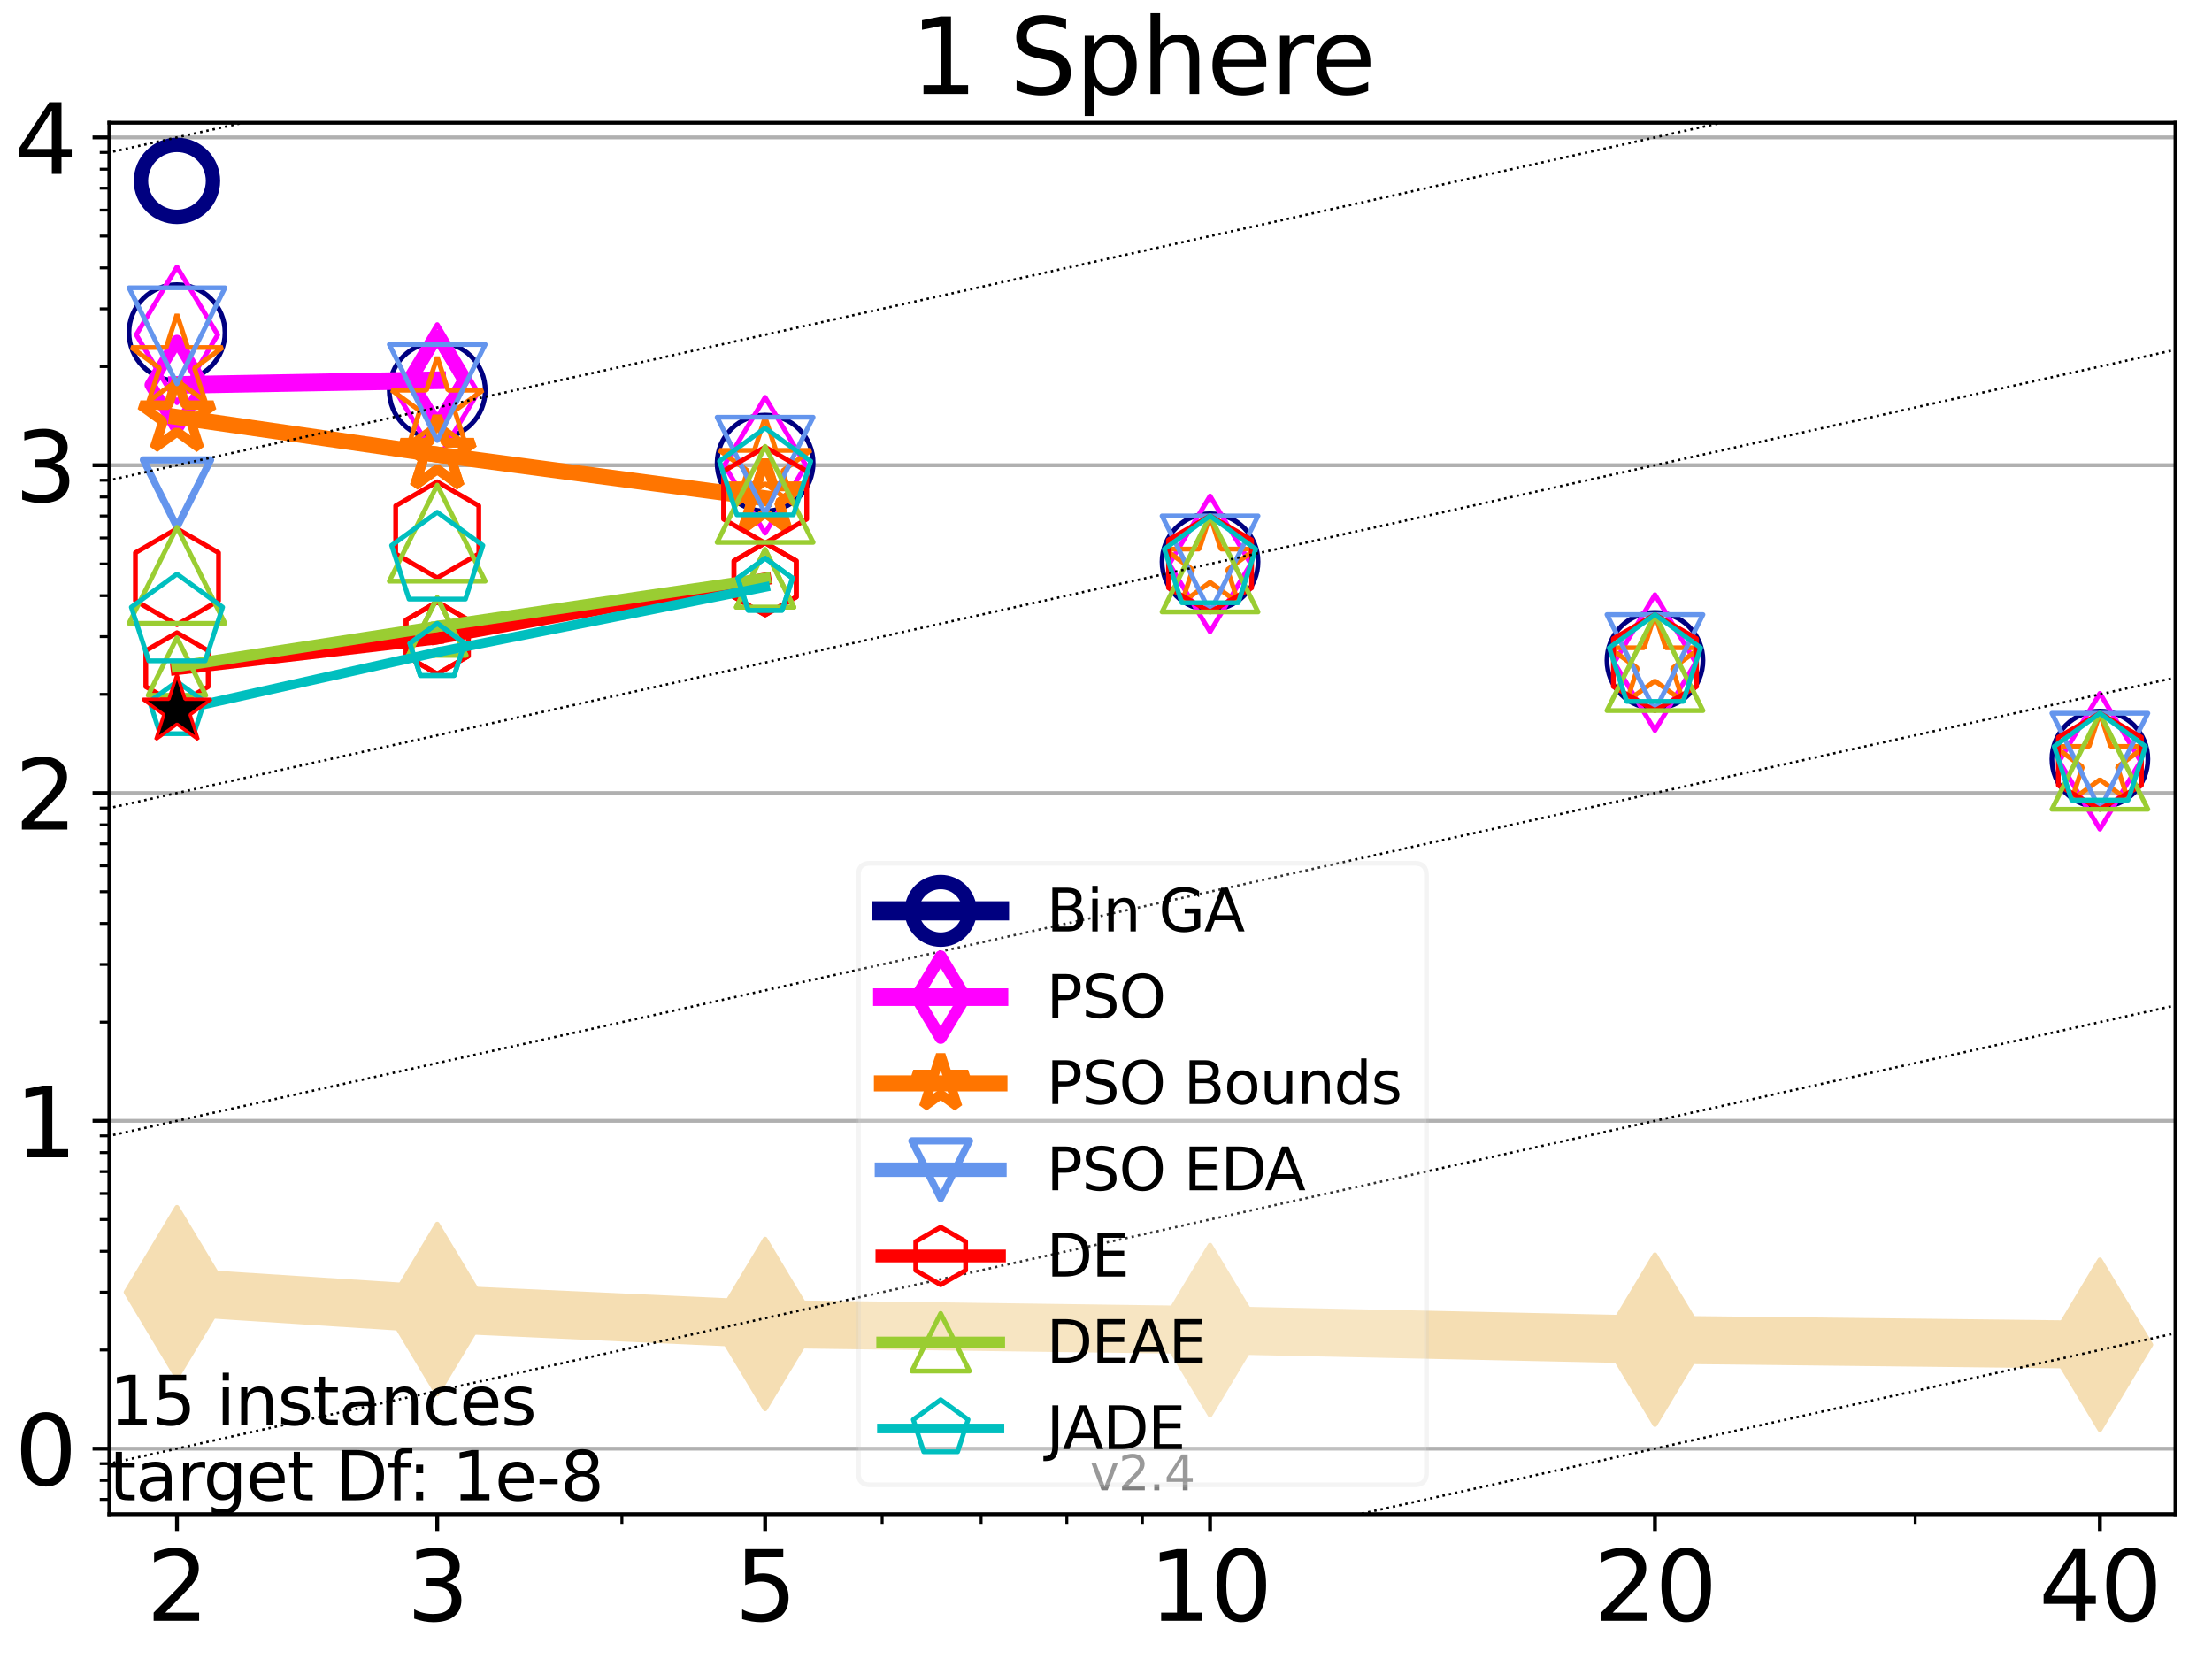 <?xml version="1.0" encoding="utf-8" standalone="no"?>
<!DOCTYPE svg PUBLIC "-//W3C//DTD SVG 1.1//EN"
  "http://www.w3.org/Graphics/SVG/1.1/DTD/svg11.dtd">
<svg height="345.6pt" version="1.1" viewBox="0 0 460.8 345.6" width="460.8pt" xmlns="http://www.w3.org/2000/svg" xmlns:xlink="http://www.w3.org/1999/xlink">
 <defs>
  <style type="text/css">*{stroke-linecap:butt;stroke-linejoin:round;}</style>
 </defs>
 <g id="figure_1">
  <g id="patch_1">
   <path d="M 0 345.6 
L 460.8 345.6 
L 460.8 0 
L 0 0 
z
" style="fill:#ffffff;"/>
  </g>
  <g id="axes_1">
   <g id="patch_2">
    <path d="M 22.78 315.44 
L 453.192 315.44 
L 453.192 25.56 
L 22.78 25.56 
z
" style="fill:#ffffff;"/>
   </g>
   <g id="line2d_1">
    <path clip-path="url(#pa5a99aeaac)" d="M 36.868 269.2 
L 91.085 272.693 
L 159.39 275.818 
L 252.074 277.08 
L 344.758 279.08 
L 437.443 280.134 
" style="fill:none;stroke:#f5deb3;stroke-linecap:square;stroke-width:10;"/>
    <defs>
     <path d="M 0 17.678 
L 10.607 0 
L 0 -17.678 
L -10.607 0 
z
" id="md7191e83f1" style="stroke:#f5deb3;stroke-linejoin:miter;"/>
    </defs>
    <g clip-path="url(#pa5a99aeaac)">
     <use style="fill:#f5deb3;stroke:#f5deb3;stroke-linejoin:miter;" x="36.868" xlink:href="#md7191e83f1" y="269.2"/>
     <use style="fill:#f5deb3;stroke:#f5deb3;stroke-linejoin:miter;" x="91.085" xlink:href="#md7191e83f1" y="272.693"/>
     <use style="fill:#f5deb3;stroke:#f5deb3;stroke-linejoin:miter;" x="159.39" xlink:href="#md7191e83f1" y="275.818"/>
     <use style="fill:#f5deb3;stroke:#f5deb3;stroke-linejoin:miter;" x="252.074" xlink:href="#md7191e83f1" y="277.08"/>
     <use style="fill:#f5deb3;stroke:#f5deb3;stroke-linejoin:miter;" x="344.758" xlink:href="#md7191e83f1" y="279.08"/>
     <use style="fill:#f5deb3;stroke:#f5deb3;stroke-linejoin:miter;" x="437.443" xlink:href="#md7191e83f1" y="280.134"/>
    </g>
   </g>
   <g id="matplotlib.axis_1">
    <g id="xtick_1">
     <g id="line2d_2">
      <defs>
       <path d="M 0 0 
L 0 3.5 
" id="me24c77b153" style="stroke:#000000;stroke-width:0.8;"/>
      </defs>
      <g>
       <use style="stroke:#000000;stroke-width:0.8;" x="36.868" xlink:href="#me24c77b153" y="315.44"/>
      </g>
     </g>
     <g id="text_1">
      <!-- 2 -->
      <g transform="translate(30.506 337.637)scale(0.2 -0.2)">
       <defs>
        <path d="M 1228 531 
L 3431 531 
L 3431 0 
L 469 0 
L 469 531 
Q 828 903 1448 1529 
Q 2069 2156 2228 2338 
Q 2531 2678 2651 2914 
Q 2772 3150 2772 3378 
Q 2772 3750 2511 3984 
Q 2250 4219 1831 4219 
Q 1534 4219 1204 4116 
Q 875 4013 500 3803 
L 500 4441 
Q 881 4594 1212 4672 
Q 1544 4750 1819 4750 
Q 2544 4750 2975 4387 
Q 3406 4025 3406 3419 
Q 3406 3131 3298 2873 
Q 3191 2616 2906 2266 
Q 2828 2175 2409 1742 
Q 1991 1309 1228 531 
z
" id="DejaVuSans-32" transform="scale(0.016)"/>
       </defs>
       <use xlink:href="#DejaVuSans-32"/>
      </g>
     </g>
    </g>
    <g id="xtick_2">
     <g id="line2d_3">
      <g>
       <use style="stroke:#000000;stroke-width:0.8;" x="91.085" xlink:href="#me24c77b153" y="315.44"/>
      </g>
     </g>
     <g id="text_2">
      <!-- 3 -->
      <g transform="translate(84.723 337.637)scale(0.2 -0.2)">
       <defs>
        <path d="M 2597 2516 
Q 3050 2419 3304 2112 
Q 3559 1806 3559 1356 
Q 3559 666 3084 287 
Q 2609 -91 1734 -91 
Q 1441 -91 1130 -33 
Q 819 25 488 141 
L 488 750 
Q 750 597 1062 519 
Q 1375 441 1716 441 
Q 2309 441 2620 675 
Q 2931 909 2931 1356 
Q 2931 1769 2642 2001 
Q 2353 2234 1838 2234 
L 1294 2234 
L 1294 2753 
L 1863 2753 
Q 2328 2753 2575 2939 
Q 2822 3125 2822 3475 
Q 2822 3834 2567 4026 
Q 2313 4219 1838 4219 
Q 1578 4219 1281 4162 
Q 984 4106 628 3988 
L 628 4550 
Q 988 4650 1302 4700 
Q 1616 4750 1894 4750 
Q 2613 4750 3031 4423 
Q 3450 4097 3450 3541 
Q 3450 3153 3228 2886 
Q 3006 2619 2597 2516 
z
" id="DejaVuSans-33" transform="scale(0.016)"/>
       </defs>
       <use xlink:href="#DejaVuSans-33"/>
      </g>
     </g>
    </g>
    <g id="xtick_3">
     <g id="line2d_4">
      <g>
       <use style="stroke:#000000;stroke-width:0.8;" x="159.39" xlink:href="#me24c77b153" y="315.44"/>
      </g>
     </g>
     <g id="text_3">
      <!-- 5 -->
      <g transform="translate(153.028 337.637)scale(0.2 -0.2)">
       <defs>
        <path d="M 691 4666 
L 3169 4666 
L 3169 4134 
L 1269 4134 
L 1269 2991 
Q 1406 3038 1543 3061 
Q 1681 3084 1819 3084 
Q 2600 3084 3056 2656 
Q 3513 2228 3513 1497 
Q 3513 744 3044 326 
Q 2575 -91 1722 -91 
Q 1428 -91 1123 -41 
Q 819 9 494 109 
L 494 744 
Q 775 591 1075 516 
Q 1375 441 1709 441 
Q 2250 441 2565 725 
Q 2881 1009 2881 1497 
Q 2881 1984 2565 2268 
Q 2250 2553 1709 2553 
Q 1456 2553 1204 2497 
Q 953 2441 691 2322 
L 691 4666 
z
" id="DejaVuSans-35" transform="scale(0.016)"/>
       </defs>
       <use xlink:href="#DejaVuSans-35"/>
      </g>
     </g>
    </g>
    <g id="xtick_4">
     <g id="line2d_5">
      <g>
       <use style="stroke:#000000;stroke-width:0.8;" x="252.074" xlink:href="#me24c77b153" y="315.44"/>
      </g>
     </g>
     <g id="text_4">
      <!-- 10 -->
      <g transform="translate(239.349 337.637)scale(0.2 -0.2)">
       <defs>
        <path d="M 794 531 
L 1825 531 
L 1825 4091 
L 703 3866 
L 703 4441 
L 1819 4666 
L 2450 4666 
L 2450 531 
L 3481 531 
L 3481 0 
L 794 0 
L 794 531 
z
" id="DejaVuSans-31" transform="scale(0.016)"/>
        <path d="M 2034 4250 
Q 1547 4250 1301 3770 
Q 1056 3291 1056 2328 
Q 1056 1369 1301 889 
Q 1547 409 2034 409 
Q 2525 409 2770 889 
Q 3016 1369 3016 2328 
Q 3016 3291 2770 3770 
Q 2525 4250 2034 4250 
z
M 2034 4750 
Q 2819 4750 3233 4129 
Q 3647 3509 3647 2328 
Q 3647 1150 3233 529 
Q 2819 -91 2034 -91 
Q 1250 -91 836 529 
Q 422 1150 422 2328 
Q 422 3509 836 4129 
Q 1250 4750 2034 4750 
z
" id="DejaVuSans-30" transform="scale(0.016)"/>
       </defs>
       <use xlink:href="#DejaVuSans-31"/>
       <use x="63.623" xlink:href="#DejaVuSans-30"/>
      </g>
     </g>
    </g>
    <g id="xtick_5">
     <g id="line2d_6">
      <g>
       <use style="stroke:#000000;stroke-width:0.8;" x="344.758" xlink:href="#me24c77b153" y="315.44"/>
      </g>
     </g>
     <g id="text_5">
      <!-- 20 -->
      <g transform="translate(332.033 337.637)scale(0.2 -0.2)">
       <use xlink:href="#DejaVuSans-32"/>
       <use x="63.623" xlink:href="#DejaVuSans-30"/>
      </g>
     </g>
    </g>
    <g id="xtick_6">
     <g id="line2d_7">
      <g>
       <use style="stroke:#000000;stroke-width:0.8;" x="437.443" xlink:href="#me24c77b153" y="315.44"/>
      </g>
     </g>
     <g id="text_6">
      <!-- 40 -->
      <g transform="translate(424.718 337.637)scale(0.2 -0.2)">
       <defs>
        <path d="M 2419 4116 
L 825 1625 
L 2419 1625 
L 2419 4116 
z
M 2253 4666 
L 3047 4666 
L 3047 1625 
L 3713 1625 
L 3713 1100 
L 3047 1100 
L 3047 0 
L 2419 0 
L 2419 1100 
L 313 1100 
L 313 1709 
L 2253 4666 
z
" id="DejaVuSans-34" transform="scale(0.016)"/>
       </defs>
       <use xlink:href="#DejaVuSans-34"/>
       <use x="63.623" xlink:href="#DejaVuSans-30"/>
      </g>
     </g>
    </g>
    <g id="xtick_7">
     <g id="line2d_8">
      <defs>
       <path d="M 0 0 
L 0 2 
" id="mead7a26687" style="stroke:#000000;stroke-width:0.6;"/>
      </defs>
      <g>
       <use style="stroke:#000000;stroke-width:0.6;" x="129.552" xlink:href="#mead7a26687" y="315.44"/>
      </g>
     </g>
    </g>
    <g id="xtick_8">
     <g id="line2d_9">
      <g>
       <use style="stroke:#000000;stroke-width:0.6;" x="183.769" xlink:href="#mead7a26687" y="315.44"/>
      </g>
     </g>
    </g>
    <g id="xtick_9">
     <g id="line2d_10">
      <g>
       <use style="stroke:#000000;stroke-width:0.6;" x="204.381" xlink:href="#mead7a26687" y="315.44"/>
      </g>
     </g>
    </g>
    <g id="xtick_10">
     <g id="line2d_11">
      <g>
       <use style="stroke:#000000;stroke-width:0.6;" x="222.237" xlink:href="#mead7a26687" y="315.44"/>
      </g>
     </g>
    </g>
    <g id="xtick_11">
     <g id="line2d_12">
      <g>
       <use style="stroke:#000000;stroke-width:0.6;" x="237.986" xlink:href="#mead7a26687" y="315.44"/>
      </g>
     </g>
    </g>
    <g id="xtick_12">
     <g id="line2d_13">
      <g>
       <use style="stroke:#000000;stroke-width:0.6;" x="398.975" xlink:href="#mead7a26687" y="315.44"/>
      </g>
     </g>
    </g>
   </g>
   <g id="matplotlib.axis_2">
    <g id="ytick_1">
     <g id="line2d_14">
      <path clip-path="url(#pa5a99aeaac)" d="M 22.78 301.782 
L 453.192 301.782 
" style="fill:none;stroke:#b0b0b0;stroke-linecap:square;stroke-width:0.8;"/>
     </g>
     <g id="line2d_15">
      <defs>
       <path d="M 0 0 
L -3.5 0 
" id="m2c1ef162b1" style="stroke:#000000;stroke-width:0.8;"/>
      </defs>
      <g>
       <use style="stroke:#000000;stroke-width:0.8;" x="22.78" xlink:href="#m2c1ef162b1" y="301.782"/>
      </g>
     </g>
     <g id="text_7">
      <!-- 0 -->
      <g transform="translate(3.055 309.381)scale(0.2 -0.2)">
       <use xlink:href="#DejaVuSans-30"/>
      </g>
     </g>
    </g>
    <g id="ytick_2">
     <g id="line2d_16">
      <path clip-path="url(#pa5a99aeaac)" d="M 22.78 233.494 
L 453.192 233.494 
" style="fill:none;stroke:#b0b0b0;stroke-linecap:square;stroke-width:0.8;"/>
     </g>
     <g id="line2d_17">
      <g>
       <use style="stroke:#000000;stroke-width:0.8;" x="22.78" xlink:href="#m2c1ef162b1" y="233.494"/>
      </g>
     </g>
     <g id="text_8">
      <!-- 1 -->
      <g transform="translate(3.055 241.092)scale(0.2 -0.2)">
       <use xlink:href="#DejaVuSans-31"/>
      </g>
     </g>
    </g>
    <g id="ytick_3">
     <g id="line2d_18">
      <path clip-path="url(#pa5a99aeaac)" d="M 22.78 165.205 
L 453.192 165.205 
" style="fill:none;stroke:#b0b0b0;stroke-linecap:square;stroke-width:0.8;"/>
     </g>
     <g id="line2d_19">
      <g>
       <use style="stroke:#000000;stroke-width:0.8;" x="22.78" xlink:href="#m2c1ef162b1" y="165.205"/>
      </g>
     </g>
     <g id="text_9">
      <!-- 2 -->
      <g transform="translate(3.055 172.803)scale(0.2 -0.2)">
       <use xlink:href="#DejaVuSans-32"/>
      </g>
     </g>
    </g>
    <g id="ytick_4">
     <g id="line2d_20">
      <path clip-path="url(#pa5a99aeaac)" d="M 22.78 96.916 
L 453.192 96.916 
" style="fill:none;stroke:#b0b0b0;stroke-linecap:square;stroke-width:0.8;"/>
     </g>
     <g id="line2d_21">
      <g>
       <use style="stroke:#000000;stroke-width:0.8;" x="22.78" xlink:href="#m2c1ef162b1" y="96.916"/>
      </g>
     </g>
     <g id="text_10">
      <!-- 3 -->
      <g transform="translate(3.055 104.515)scale(0.2 -0.2)">
       <use xlink:href="#DejaVuSans-33"/>
      </g>
     </g>
    </g>
    <g id="ytick_5">
     <g id="line2d_22">
      <path clip-path="url(#pa5a99aeaac)" d="M 22.78 28.628 
L 453.192 28.628 
" style="fill:none;stroke:#b0b0b0;stroke-linecap:square;stroke-width:0.8;"/>
     </g>
     <g id="line2d_23">
      <g>
       <use style="stroke:#000000;stroke-width:0.8;" x="22.78" xlink:href="#m2c1ef162b1" y="28.628"/>
      </g>
     </g>
     <g id="text_11">
      <!-- 4 -->
      <g transform="translate(3.055 36.226)scale(0.2 -0.2)">
       <use xlink:href="#DejaVuSans-34"/>
      </g>
     </g>
    </g>
    <g id="ytick_6">
     <g id="line2d_24">
      <defs>
       <path d="M 0 0 
L -2 0 
" id="maa51d4d864" style="stroke:#000000;stroke-width:0.6;"/>
      </defs>
      <g>
       <use style="stroke:#000000;stroke-width:0.6;" x="22.78" xlink:href="#maa51d4d864" y="312.36"/>
      </g>
     </g>
    </g>
    <g id="ytick_7">
     <g id="line2d_25">
      <g>
       <use style="stroke:#000000;stroke-width:0.6;" x="22.78" xlink:href="#maa51d4d864" y="308.4"/>
      </g>
     </g>
    </g>
    <g id="ytick_8">
     <g id="line2d_26">
      <g>
       <use style="stroke:#000000;stroke-width:0.6;" x="22.78" xlink:href="#maa51d4d864" y="304.907"/>
      </g>
     </g>
    </g>
    <g id="ytick_9">
     <g id="line2d_27">
      <g>
       <use style="stroke:#000000;stroke-width:0.6;" x="22.78" xlink:href="#maa51d4d864" y="281.225"/>
      </g>
     </g>
    </g>
    <g id="ytick_10">
     <g id="line2d_28">
      <g>
       <use style="stroke:#000000;stroke-width:0.6;" x="22.78" xlink:href="#maa51d4d864" y="269.2"/>
      </g>
     </g>
    </g>
    <g id="ytick_11">
     <g id="line2d_29">
      <g>
       <use style="stroke:#000000;stroke-width:0.6;" x="22.78" xlink:href="#maa51d4d864" y="260.668"/>
      </g>
     </g>
    </g>
    <g id="ytick_12">
     <g id="line2d_30">
      <g>
       <use style="stroke:#000000;stroke-width:0.6;" x="22.78" xlink:href="#maa51d4d864" y="254.051"/>
      </g>
     </g>
    </g>
    <g id="ytick_13">
     <g id="line2d_31">
      <g>
       <use style="stroke:#000000;stroke-width:0.6;" x="22.78" xlink:href="#maa51d4d864" y="248.643"/>
      </g>
     </g>
    </g>
    <g id="ytick_14">
     <g id="line2d_32">
      <g>
       <use style="stroke:#000000;stroke-width:0.6;" x="22.78" xlink:href="#maa51d4d864" y="244.072"/>
      </g>
     </g>
    </g>
    <g id="ytick_15">
     <g id="line2d_33">
      <g>
       <use style="stroke:#000000;stroke-width:0.6;" x="22.78" xlink:href="#maa51d4d864" y="240.111"/>
      </g>
     </g>
    </g>
    <g id="ytick_16">
     <g id="line2d_34">
      <g>
       <use style="stroke:#000000;stroke-width:0.6;" x="22.78" xlink:href="#maa51d4d864" y="236.618"/>
      </g>
     </g>
    </g>
    <g id="ytick_17">
     <g id="line2d_35">
      <g>
       <use style="stroke:#000000;stroke-width:0.6;" x="22.78" xlink:href="#maa51d4d864" y="212.937"/>
      </g>
     </g>
    </g>
    <g id="ytick_18">
     <g id="line2d_36">
      <g>
       <use style="stroke:#000000;stroke-width:0.6;" x="22.78" xlink:href="#maa51d4d864" y="200.912"/>
      </g>
     </g>
    </g>
    <g id="ytick_19">
     <g id="line2d_37">
      <g>
       <use style="stroke:#000000;stroke-width:0.6;" x="22.78" xlink:href="#maa51d4d864" y="192.38"/>
      </g>
     </g>
    </g>
    <g id="ytick_20">
     <g id="line2d_38">
      <g>
       <use style="stroke:#000000;stroke-width:0.6;" x="22.78" xlink:href="#maa51d4d864" y="185.762"/>
      </g>
     </g>
    </g>
    <g id="ytick_21">
     <g id="line2d_39">
      <g>
       <use style="stroke:#000000;stroke-width:0.6;" x="22.78" xlink:href="#maa51d4d864" y="180.355"/>
      </g>
     </g>
    </g>
    <g id="ytick_22">
     <g id="line2d_40">
      <g>
       <use style="stroke:#000000;stroke-width:0.6;" x="22.78" xlink:href="#maa51d4d864" y="175.783"/>
      </g>
     </g>
    </g>
    <g id="ytick_23">
     <g id="line2d_41">
      <g>
       <use style="stroke:#000000;stroke-width:0.6;" x="22.78" xlink:href="#maa51d4d864" y="171.823"/>
      </g>
     </g>
    </g>
    <g id="ytick_24">
     <g id="line2d_42">
      <g>
       <use style="stroke:#000000;stroke-width:0.6;" x="22.78" xlink:href="#maa51d4d864" y="168.33"/>
      </g>
     </g>
    </g>
    <g id="ytick_25">
     <g id="line2d_43">
      <g>
       <use style="stroke:#000000;stroke-width:0.6;" x="22.78" xlink:href="#maa51d4d864" y="144.648"/>
      </g>
     </g>
    </g>
    <g id="ytick_26">
     <g id="line2d_44">
      <g>
       <use style="stroke:#000000;stroke-width:0.6;" x="22.78" xlink:href="#maa51d4d864" y="132.623"/>
      </g>
     </g>
    </g>
    <g id="ytick_27">
     <g id="line2d_45">
      <g>
       <use style="stroke:#000000;stroke-width:0.6;" x="22.78" xlink:href="#maa51d4d864" y="124.091"/>
      </g>
     </g>
    </g>
    <g id="ytick_28">
     <g id="line2d_46">
      <g>
       <use style="stroke:#000000;stroke-width:0.6;" x="22.78" xlink:href="#maa51d4d864" y="117.473"/>
      </g>
     </g>
    </g>
    <g id="ytick_29">
     <g id="line2d_47">
      <g>
       <use style="stroke:#000000;stroke-width:0.6;" x="22.78" xlink:href="#maa51d4d864" y="112.066"/>
      </g>
     </g>
    </g>
    <g id="ytick_30">
     <g id="line2d_48">
      <g>
       <use style="stroke:#000000;stroke-width:0.6;" x="22.78" xlink:href="#maa51d4d864" y="107.494"/>
      </g>
     </g>
    </g>
    <g id="ytick_31">
     <g id="line2d_49">
      <g>
       <use style="stroke:#000000;stroke-width:0.6;" x="22.78" xlink:href="#maa51d4d864" y="103.534"/>
      </g>
     </g>
    </g>
    <g id="ytick_32">
     <g id="line2d_50">
      <g>
       <use style="stroke:#000000;stroke-width:0.6;" x="22.78" xlink:href="#maa51d4d864" y="100.041"/>
      </g>
     </g>
    </g>
    <g id="ytick_33">
     <g id="line2d_51">
      <g>
       <use style="stroke:#000000;stroke-width:0.6;" x="22.78" xlink:href="#maa51d4d864" y="76.359"/>
      </g>
     </g>
    </g>
    <g id="ytick_34">
     <g id="line2d_52">
      <g>
       <use style="stroke:#000000;stroke-width:0.6;" x="22.78" xlink:href="#maa51d4d864" y="64.334"/>
      </g>
     </g>
    </g>
    <g id="ytick_35">
     <g id="line2d_53">
      <g>
       <use style="stroke:#000000;stroke-width:0.6;" x="22.78" xlink:href="#maa51d4d864" y="55.802"/>
      </g>
     </g>
    </g>
    <g id="ytick_36">
     <g id="line2d_54">
      <g>
       <use style="stroke:#000000;stroke-width:0.6;" x="22.78" xlink:href="#maa51d4d864" y="49.185"/>
      </g>
     </g>
    </g>
    <g id="ytick_37">
     <g id="line2d_55">
      <g>
       <use style="stroke:#000000;stroke-width:0.6;" x="22.78" xlink:href="#maa51d4d864" y="43.777"/>
      </g>
     </g>
    </g>
    <g id="ytick_38">
     <g id="line2d_56">
      <g>
       <use style="stroke:#000000;stroke-width:0.6;" x="22.78" xlink:href="#maa51d4d864" y="39.206"/>
      </g>
     </g>
    </g>
    <g id="ytick_39">
     <g id="line2d_57">
      <g>
       <use style="stroke:#000000;stroke-width:0.6;" x="22.78" xlink:href="#maa51d4d864" y="35.246"/>
      </g>
     </g>
    </g>
    <g id="ytick_40">
     <g id="line2d_58">
      <g>
       <use style="stroke:#000000;stroke-width:0.6;" x="22.78" xlink:href="#maa51d4d864" y="31.752"/>
      </g>
     </g>
    </g>
   </g>
   <g id="line2d_59">
    <path clip-path="url(#pa5a99aeaac)" d="M 36.868 37.683 
" style="fill:none;stroke:#000080;stroke-linecap:square;stroke-width:4;"/>
    <defs>
     <path d="M 0 7.5 
C 1.989 7.5 3.897 6.71 5.303 5.303 
C 6.71 3.897 7.5 1.989 7.5 0 
C 7.5 -1.989 6.71 -3.897 5.303 -5.303 
C 3.897 -6.71 1.989 -7.5 0 -7.5 
C -1.989 -7.5 -3.897 -6.71 -5.303 -5.303 
C -6.71 -3.897 -7.5 -1.989 -7.5 0 
C -7.5 1.989 -6.71 3.897 -5.303 5.303 
C -3.897 6.71 -1.989 7.5 0 7.5 
z
" id="m5934caa68d" style="stroke:#000080;stroke-width:3;"/>
    </defs>
    <g clip-path="url(#pa5a99aeaac)">
     <use style="fill-opacity:0;stroke:#000080;stroke-width:3;" x="36.868" xlink:href="#m5934caa68d" y="37.683"/>
    </g>
   </g>
   <g id="line2d_60"/>
   <g id="line2d_61">
    <defs>
     <path d="M 0 10 
C 2.652 10 5.196 8.946 7.071 7.071 
C 8.946 5.196 10 2.652 10 0 
C 10 -2.652 8.946 -5.196 7.071 -7.071 
C 5.196 -8.946 2.652 -10 0 -10 
C -2.652 -10 -5.196 -8.946 -7.071 -7.071 
C -8.946 -5.196 -10 -2.652 -10 0 
C -10 2.652 -8.946 5.196 -7.071 7.071 
C -5.196 8.946 -2.652 10 0 10 
z
" id="m5d2aa9068e" style="stroke:#000080;"/>
    </defs>
    <g clip-path="url(#pa5a99aeaac)">
     <use style="fill-opacity:0;stroke:#000080;" x="36.868" xlink:href="#m5d2aa9068e" y="69.294"/>
     <use style="fill-opacity:0;stroke:#000080;" x="91.085" xlink:href="#m5d2aa9068e" y="81.319"/>
     <use style="fill-opacity:0;stroke:#000080;" x="159.39" xlink:href="#m5d2aa9068e" y="96.469"/>
     <use style="fill-opacity:0;stroke:#000080;" x="252.074" xlink:href="#m5d2aa9068e" y="117.026"/>
     <use style="fill-opacity:0;stroke:#000080;" x="344.758" xlink:href="#m5d2aa9068e" y="137.583"/>
     <use style="fill-opacity:0;stroke:#000080;" x="437.443" xlink:href="#m5d2aa9068e" y="158.14"/>
    </g>
   </g>
   <g id="line2d_62">
    <path clip-path="url(#pa5a99aeaac)" d="M 36.868 80.185 
L 91.085 79.213 
" style="fill:none;stroke:#ff00ff;stroke-linecap:square;stroke-width:3.667;"/>
    <defs>
     <path d="M 0 9.192 
L 5.515 0 
L 0 -9.192 
L -5.515 0 
z
" id="m8cd4cf5450" style="stroke:#ff00ff;stroke-linejoin:miter;stroke-width:2.5;"/>
    </defs>
    <g clip-path="url(#pa5a99aeaac)">
     <use style="fill-opacity:0;stroke:#ff00ff;stroke-linejoin:miter;stroke-width:2.5;" x="36.868" xlink:href="#m8cd4cf5450" y="80.185"/>
     <use style="fill-opacity:0;stroke:#ff00ff;stroke-linejoin:miter;stroke-width:2.5;" x="91.085" xlink:href="#m8cd4cf5450" y="79.213"/>
    </g>
   </g>
   <g id="line2d_63">
    <path clip-path="url(#pa5a99aeaac)" d="M 91.085 79.213 
" style="fill:none;stroke:#ff00ff;stroke-linecap:square;stroke-width:3.667;"/>
    <g clip-path="url(#pa5a99aeaac)">
     <use style="fill-opacity:0;stroke:#ff00ff;stroke-linejoin:miter;stroke-width:2.5;" x="91.085" xlink:href="#m8cd4cf5450" y="79.213"/>
    </g>
   </g>
   <g id="line2d_64"/>
   <g id="line2d_65">
    <defs>
     <path d="M 0 14.142 
L 8.485 0 
L 0 -14.142 
L -8.485 0 
z
" id="m3b90be3d98" style="stroke:#ff00ff;stroke-linejoin:miter;"/>
    </defs>
    <g clip-path="url(#pa5a99aeaac)">
     <use style="fill-opacity:0;stroke:#ff00ff;stroke-linejoin:miter;" x="36.868" xlink:href="#m3b90be3d98" y="69.742"/>
     <use style="fill-opacity:0;stroke:#ff00ff;stroke-linejoin:miter;" x="91.085" xlink:href="#m3b90be3d98" y="81.767"/>
     <use style="fill-opacity:0;stroke:#ff00ff;stroke-linejoin:miter;" x="159.39" xlink:href="#m3b90be3d98" y="96.916"/>
     <use style="fill-opacity:0;stroke:#ff00ff;stroke-linejoin:miter;" x="252.074" xlink:href="#m3b90be3d98" y="117.473"/>
     <use style="fill-opacity:0;stroke:#ff00ff;stroke-linejoin:miter;" x="344.758" xlink:href="#m3b90be3d98" y="138.03"/>
     <use style="fill-opacity:0;stroke:#ff00ff;stroke-linejoin:miter;" x="437.443" xlink:href="#m3b90be3d98" y="158.587"/>
    </g>
   </g>
   <g id="line2d_66">
    <path clip-path="url(#pa5a99aeaac)" d="M 36.868 86.879 
L 91.085 94.699 
" style="fill:none;stroke:#ff7500;stroke-linecap:square;stroke-width:3.333;"/>
    <defs>
     <path d="M 0 -8 
L -1.796 -2.472 
L -7.608 -2.472 
L -2.906 0.944 
L -4.702 6.472 
L -0 3.056 
L 4.702 6.472 
L 2.906 0.944 
L 7.608 -2.472 
L 1.796 -2.472 
z
" id="m535b27ac2c" style="stroke:#ff7500;stroke-linejoin:bevel;stroke-width:2;"/>
    </defs>
    <g clip-path="url(#pa5a99aeaac)">
     <use style="fill-opacity:0;stroke:#ff7500;stroke-linejoin:bevel;stroke-width:2;" x="36.868" xlink:href="#m535b27ac2c" y="86.879"/>
     <use style="fill-opacity:0;stroke:#ff7500;stroke-linejoin:bevel;stroke-width:2;" x="91.085" xlink:href="#m535b27ac2c" y="94.699"/>
    </g>
   </g>
   <g id="line2d_67">
    <path clip-path="url(#pa5a99aeaac)" d="M 91.085 94.699 
L 159.39 103.793 
" style="fill:none;stroke:#ff7500;stroke-linecap:square;stroke-width:3.333;"/>
    <g clip-path="url(#pa5a99aeaac)">
     <use style="fill-opacity:0;stroke:#ff7500;stroke-linejoin:bevel;stroke-width:2;" x="91.085" xlink:href="#m535b27ac2c" y="94.699"/>
     <use style="fill-opacity:0;stroke:#ff7500;stroke-linejoin:bevel;stroke-width:2;" x="159.39" xlink:href="#m535b27ac2c" y="103.793"/>
    </g>
   </g>
   <g id="line2d_68">
    <path clip-path="url(#pa5a99aeaac)" d="M 159.39 103.793 
" style="fill:none;stroke:#ff7500;stroke-linecap:square;stroke-width:3.333;"/>
    <g clip-path="url(#pa5a99aeaac)">
     <use style="fill-opacity:0;stroke:#ff7500;stroke-linejoin:bevel;stroke-width:2;" x="159.39" xlink:href="#m535b27ac2c" y="103.793"/>
    </g>
   </g>
   <g id="line2d_69"/>
   <g id="line2d_70">
    <defs>
     <path d="M 0 -10 
L -2.245 -3.09 
L -9.511 -3.09 
L -3.633 1.18 
L -5.878 8.09 
L -0 3.82 
L 5.878 8.09 
L 3.633 1.18 
L 9.511 -3.09 
L 2.245 -3.09 
z
" id="mcfe0d8cbcb" style="stroke:#ff7500;stroke-linejoin:bevel;"/>
    </defs>
    <g clip-path="url(#pa5a99aeaac)">
     <use style="fill-opacity:0;stroke:#ff7500;stroke-linejoin:bevel;" x="36.868" xlink:href="#mcfe0d8cbcb" y="75.483"/>
     <use style="fill-opacity:0;stroke:#ff7500;stroke-linejoin:bevel;" x="91.085" xlink:href="#mcfe0d8cbcb" y="84.382"/>
     <use style="fill-opacity:0;stroke:#ff7500;stroke-linejoin:bevel;" x="159.39" xlink:href="#mcfe0d8cbcb" y="96.916"/>
     <use style="fill-opacity:0;stroke:#ff7500;stroke-linejoin:bevel;" x="252.074" xlink:href="#mcfe0d8cbcb" y="117.473"/>
     <use style="fill-opacity:0;stroke:#ff7500;stroke-linejoin:bevel;" x="344.758" xlink:href="#mcfe0d8cbcb" y="138.03"/>
     <use style="fill-opacity:0;stroke:#ff7500;stroke-linejoin:bevel;" x="437.443" xlink:href="#mcfe0d8cbcb" y="158.587"/>
    </g>
   </g>
   <g id="line2d_71">
    <path clip-path="url(#pa5a99aeaac)" d="M 36.868 102.805 
" style="fill:none;stroke:#6495ed;stroke-linecap:square;stroke-width:3;"/>
    <defs>
     <path d="M -0 7 
L 7 -7 
L -7 -7 
z
" id="m66fd657096" style="stroke:#6495ed;stroke-linejoin:miter;stroke-width:1.5;"/>
    </defs>
    <g clip-path="url(#pa5a99aeaac)">
     <use style="fill-opacity:0;stroke:#6495ed;stroke-linejoin:miter;stroke-width:1.5;" x="36.868" xlink:href="#m66fd657096" y="102.805"/>
    </g>
   </g>
   <g id="line2d_72"/>
   <g id="line2d_73">
    <defs>
     <path d="M -0 10 
L 10 -10 
L -10 -10 
z
" id="m9d7ff6c7e3" style="stroke:#6495ed;stroke-linejoin:miter;"/>
    </defs>
    <g clip-path="url(#pa5a99aeaac)">
     <use style="fill-opacity:0;stroke:#6495ed;stroke-linejoin:miter;" x="36.868" xlink:href="#m9d7ff6c7e3" y="69.95"/>
     <use style="fill-opacity:0;stroke:#6495ed;stroke-linejoin:miter;" x="91.085" xlink:href="#m9d7ff6c7e3" y="81.767"/>
     <use style="fill-opacity:0;stroke:#6495ed;stroke-linejoin:miter;" x="159.39" xlink:href="#m9d7ff6c7e3" y="96.916"/>
     <use style="fill-opacity:0;stroke:#6495ed;stroke-linejoin:miter;" x="252.074" xlink:href="#m9d7ff6c7e3" y="117.473"/>
     <use style="fill-opacity:0;stroke:#6495ed;stroke-linejoin:miter;" x="344.758" xlink:href="#m9d7ff6c7e3" y="138.03"/>
     <use style="fill-opacity:0;stroke:#6495ed;stroke-linejoin:miter;" x="437.443" xlink:href="#m9d7ff6c7e3" y="158.587"/>
    </g>
   </g>
   <g id="line2d_74">
    <path clip-path="url(#pa5a99aeaac)" d="M 36.868 139.303 
L 91.085 132.901 
" style="fill:none;stroke:#ff0000;stroke-linecap:square;stroke-width:2.667;"/>
    <defs>
     <path d="M 0 -7.5 
L -6.495 -3.75 
L -6.495 3.75 
L -0 7.5 
L 6.495 3.75 
L 6.495 -3.75 
z
" id="m1695d2534b" style="stroke:#ff0000;stroke-linejoin:miter;"/>
    </defs>
    <g clip-path="url(#pa5a99aeaac)">
     <use style="fill-opacity:0;stroke:#ff0000;stroke-linejoin:miter;" x="36.868" xlink:href="#m1695d2534b" y="139.303"/>
     <use style="fill-opacity:0;stroke:#ff0000;stroke-linejoin:miter;" x="91.085" xlink:href="#m1695d2534b" y="132.901"/>
    </g>
   </g>
   <g id="line2d_75">
    <path clip-path="url(#pa5a99aeaac)" d="M 91.085 132.901 
L 159.39 120.599 
" style="fill:none;stroke:#ff0000;stroke-linecap:square;stroke-width:2.667;"/>
    <g clip-path="url(#pa5a99aeaac)">
     <use style="fill-opacity:0;stroke:#ff0000;stroke-linejoin:miter;" x="91.085" xlink:href="#m1695d2534b" y="132.901"/>
     <use style="fill-opacity:0;stroke:#ff0000;stroke-linejoin:miter;" x="159.39" xlink:href="#m1695d2534b" y="120.599"/>
    </g>
   </g>
   <g id="line2d_76">
    <path clip-path="url(#pa5a99aeaac)" d="M 159.39 120.599 
" style="fill:none;stroke:#ff0000;stroke-linecap:square;stroke-width:2.667;"/>
    <g clip-path="url(#pa5a99aeaac)">
     <use style="fill-opacity:0;stroke:#ff0000;stroke-linejoin:miter;" x="159.39" xlink:href="#m1695d2534b" y="120.599"/>
    </g>
   </g>
   <g id="line2d_77"/>
   <g id="line2d_78">
    <defs>
     <path d="M 0 -10 
L -8.66 -5 
L -8.66 5 
L -0 10 
L 8.66 5 
L 8.66 -5 
z
" id="m3f28da3dc2" style="stroke:#ff0000;stroke-linejoin:miter;"/>
    </defs>
    <g clip-path="url(#pa5a99aeaac)">
     <use style="fill-opacity:0;stroke:#ff0000;stroke-linejoin:miter;" x="36.868" xlink:href="#m3f28da3dc2" y="120.14"/>
     <use style="fill-opacity:0;stroke:#ff0000;stroke-linejoin:miter;" x="91.085" xlink:href="#m3f28da3dc2" y="110.369"/>
     <use style="fill-opacity:0;stroke:#ff0000;stroke-linejoin:miter;" x="159.39" xlink:href="#m3f28da3dc2" y="103.144"/>
     <use style="fill-opacity:0;stroke:#ff0000;stroke-linejoin:miter;" x="252.074" xlink:href="#m3f28da3dc2" y="117.473"/>
     <use style="fill-opacity:0;stroke:#ff0000;stroke-linejoin:miter;" x="344.758" xlink:href="#m3f28da3dc2" y="138.03"/>
     <use style="fill-opacity:0;stroke:#ff0000;stroke-linejoin:miter;" x="437.443" xlink:href="#m3f28da3dc2" y="158.587"/>
    </g>
   </g>
   <g id="line2d_79">
    <path clip-path="url(#pa5a99aeaac)" d="M 36.868 138.848 
L 91.085 130.498 
" style="fill:none;stroke:#9acd32;stroke-linecap:square;stroke-width:2.333;"/>
    <defs>
     <path d="M 0 -6 
L -6 6 
L 6 6 
z
" id="m519426eb2f" style="stroke:#9acd32;stroke-linejoin:miter;"/>
    </defs>
    <g clip-path="url(#pa5a99aeaac)">
     <use style="fill-opacity:0;stroke:#9acd32;stroke-linejoin:miter;" x="36.868" xlink:href="#m519426eb2f" y="138.848"/>
     <use style="fill-opacity:0;stroke:#9acd32;stroke-linejoin:miter;" x="91.085" xlink:href="#m519426eb2f" y="130.498"/>
    </g>
   </g>
   <g id="line2d_80">
    <path clip-path="url(#pa5a99aeaac)" d="M 91.085 130.498 
L 159.39 120.495 
" style="fill:none;stroke:#9acd32;stroke-linecap:square;stroke-width:2.333;"/>
    <g clip-path="url(#pa5a99aeaac)">
     <use style="fill-opacity:0;stroke:#9acd32;stroke-linejoin:miter;" x="91.085" xlink:href="#m519426eb2f" y="130.498"/>
     <use style="fill-opacity:0;stroke:#9acd32;stroke-linejoin:miter;" x="159.39" xlink:href="#m519426eb2f" y="120.495"/>
    </g>
   </g>
   <g id="line2d_81">
    <path clip-path="url(#pa5a99aeaac)" d="M 159.39 120.495 
" style="fill:none;stroke:#9acd32;stroke-linecap:square;stroke-width:2.333;"/>
    <g clip-path="url(#pa5a99aeaac)">
     <use style="fill-opacity:0;stroke:#9acd32;stroke-linejoin:miter;" x="159.39" xlink:href="#m519426eb2f" y="120.495"/>
    </g>
   </g>
   <g id="line2d_82"/>
   <g id="line2d_83">
    <defs>
     <path d="M 0 -10 
L -10 10 
L 10 10 
z
" id="m8c54effbb1" style="stroke:#9acd32;stroke-linejoin:miter;"/>
    </defs>
    <g clip-path="url(#pa5a99aeaac)">
     <use style="fill-opacity:0;stroke:#9acd32;stroke-linejoin:miter;" x="36.868" xlink:href="#m8c54effbb1" y="119.85"/>
     <use style="fill-opacity:0;stroke:#9acd32;stroke-linejoin:miter;" x="91.085" xlink:href="#m8c54effbb1" y="111.062"/>
     <use style="fill-opacity:0;stroke:#9acd32;stroke-linejoin:miter;" x="159.39" xlink:href="#m8c54effbb1" y="102.991"/>
     <use style="fill-opacity:0;stroke:#9acd32;stroke-linejoin:miter;" x="252.074" xlink:href="#m8c54effbb1" y="117.473"/>
     <use style="fill-opacity:0;stroke:#9acd32;stroke-linejoin:miter;" x="344.758" xlink:href="#m8c54effbb1" y="138.03"/>
     <use style="fill-opacity:0;stroke:#9acd32;stroke-linejoin:miter;" x="437.443" xlink:href="#m8c54effbb1" y="158.587"/>
    </g>
   </g>
   <g id="line2d_84">
    <path clip-path="url(#pa5a99aeaac)" d="M 36.868 147.988 
L 91.085 135.87 
" style="fill:none;stroke:#00bfbf;stroke-linecap:square;stroke-width:2;"/>
    <defs>
     <path d="M 0 -6 
L -5.706 -1.854 
L -3.527 4.854 
L 3.527 4.854 
L 5.706 -1.854 
z
" id="ma55dd0a76f" style="stroke:#00bfbf;stroke-linejoin:miter;"/>
    </defs>
    <g clip-path="url(#pa5a99aeaac)">
     <use style="fill-opacity:0;stroke:#00bfbf;stroke-linejoin:miter;" x="36.868" xlink:href="#ma55dd0a76f" y="147.988"/>
     <use style="fill-opacity:0;stroke:#00bfbf;stroke-linejoin:miter;" x="91.085" xlink:href="#ma55dd0a76f" y="135.87"/>
    </g>
   </g>
   <g id="line2d_85">
    <path clip-path="url(#pa5a99aeaac)" d="M 91.085 135.87 
L 159.39 122.283 
" style="fill:none;stroke:#00bfbf;stroke-linecap:square;stroke-width:2;"/>
    <g clip-path="url(#pa5a99aeaac)">
     <use style="fill-opacity:0;stroke:#00bfbf;stroke-linejoin:miter;" x="91.085" xlink:href="#ma55dd0a76f" y="135.87"/>
     <use style="fill-opacity:0;stroke:#00bfbf;stroke-linejoin:miter;" x="159.39" xlink:href="#ma55dd0a76f" y="122.283"/>
    </g>
   </g>
   <g id="line2d_86">
    <path clip-path="url(#pa5a99aeaac)" d="M 159.39 122.283 
" style="fill:none;stroke:#00bfbf;stroke-linecap:square;stroke-width:2;"/>
    <g clip-path="url(#pa5a99aeaac)">
     <use style="fill-opacity:0;stroke:#00bfbf;stroke-linejoin:miter;" x="159.39" xlink:href="#ma55dd0a76f" y="122.283"/>
    </g>
   </g>
   <g id="line2d_87"/>
   <g id="line2d_88">
    <defs>
     <path d="M 0 -10 
L -9.511 -3.09 
L -5.878 8.09 
L 5.878 8.09 
L 9.511 -3.09 
z
" id="mea26aeb661" style="stroke:#00bfbf;stroke-linejoin:miter;"/>
    </defs>
    <g clip-path="url(#pa5a99aeaac)">
     <use style="fill-opacity:0;stroke:#00bfbf;stroke-linejoin:miter;" x="36.868" xlink:href="#mea26aeb661" y="129.573"/>
     <use style="fill-opacity:0;stroke:#00bfbf;stroke-linejoin:miter;" x="91.085" xlink:href="#mea26aeb661" y="116.712"/>
     <use style="fill-opacity:0;stroke:#00bfbf;stroke-linejoin:miter;" x="159.39" xlink:href="#mea26aeb661" y="99.164"/>
     <use style="fill-opacity:0;stroke:#00bfbf;stroke-linejoin:miter;" x="252.074" xlink:href="#mea26aeb661" y="117.473"/>
     <use style="fill-opacity:0;stroke:#00bfbf;stroke-linejoin:miter;" x="344.758" xlink:href="#mea26aeb661" y="138.03"/>
     <use style="fill-opacity:0;stroke:#00bfbf;stroke-linejoin:miter;" x="437.443" xlink:href="#mea26aeb661" y="158.587"/>
    </g>
   </g>
   <g id="line2d_89">
    <defs>
     <path d="M 0 -7.5 
L -1.684 -2.318 
L -7.133 -2.318 
L -2.725 0.885 
L -4.408 6.068 
L -0 2.865 
L 4.408 6.068 
L 2.725 0.885 
L 7.133 -2.318 
L 1.684 -2.318 
z
" id="m8bd0029618" style="stroke:#ff0000;stroke-linejoin:bevel;stroke-width:0.7;"/>
    </defs>
    <g clip-path="url(#pa5a99aeaac)">
     <use style="stroke:#ff0000;stroke-linejoin:bevel;stroke-width:0.7;" x="36.868" xlink:href="#m8bd0029618" y="147.988"/>
    </g>
   </g>
   <g id="line2d_90">
    <path clip-path="url(#pa5a99aeaac)" d="M 142.691 346.6 
L 461.8 275.823 
" style="fill:none;stroke:#000000;stroke-dasharray:0.5,0.825;stroke-dashoffset:0;stroke-width:0.5;"/>
   </g>
   <g id="line2d_91">
    <path clip-path="url(#pa5a99aeaac)" d="M -1 310.181 
L 461.8 207.534 
" style="fill:none;stroke:#000000;stroke-dasharray:0.5,0.825;stroke-dashoffset:0;stroke-width:0.5;"/>
   </g>
   <g id="line2d_92">
    <path clip-path="url(#pa5a99aeaac)" d="M -1 241.893 
L 461.8 139.246 
" style="fill:none;stroke:#000000;stroke-dasharray:0.5,0.825;stroke-dashoffset:0;stroke-width:0.5;"/>
   </g>
   <g id="line2d_93">
    <path clip-path="url(#pa5a99aeaac)" d="M -1 173.604 
L 461.8 70.957 
" style="fill:none;stroke:#000000;stroke-dasharray:0.5,0.825;stroke-dashoffset:0;stroke-width:0.5;"/>
   </g>
   <g id="line2d_94">
    <path clip-path="url(#pa5a99aeaac)" d="M -1 105.315 
L 461.8 2.668 
" style="fill:none;stroke:#000000;stroke-dasharray:0.5,0.825;stroke-dashoffset:0;stroke-width:0.5;"/>
   </g>
   <g id="line2d_95">
    <path clip-path="url(#pa5a99aeaac)" d="M -1 37.027 
L 170.449 -1 
" style="fill:none;stroke:#000000;stroke-dasharray:0.5,0.825;stroke-dashoffset:0;stroke-width:0.5;"/>
   </g>
   <g id="line2d_96">
    <path clip-path="url(#pa5a99aeaac)" style="fill:none;stroke:#000000;stroke-dasharray:0.5,0.825;stroke-dashoffset:0;stroke-width:0.5;"/>
   </g>
   <g id="line2d_97">
    <path clip-path="url(#pa5a99aeaac)" style="fill:none;stroke:#000000;stroke-dasharray:0.5,0.825;stroke-dashoffset:0;stroke-width:0.5;"/>
   </g>
   <g id="line2d_98">
    <path clip-path="url(#pa5a99aeaac)" style="fill:none;stroke:#000000;stroke-dasharray:0.5,0.825;stroke-dashoffset:0;stroke-width:0.5;"/>
   </g>
   <g id="patch_3">
    <path d="M 22.78 315.44 
L 22.78 25.56 
" style="fill:none;stroke:#000000;stroke-linecap:square;stroke-linejoin:miter;stroke-width:0.8;"/>
   </g>
   <g id="patch_4">
    <path d="M 453.192 315.44 
L 453.192 25.56 
" style="fill:none;stroke:#000000;stroke-linecap:square;stroke-linejoin:miter;stroke-width:0.8;"/>
   </g>
   <g id="patch_5">
    <path d="M 22.78 315.44 
L 453.192 315.44 
" style="fill:none;stroke:#000000;stroke-linecap:square;stroke-linejoin:miter;stroke-width:0.8;"/>
   </g>
   <g id="patch_6">
    <path d="M 22.78 25.56 
L 453.192 25.56 
" style="fill:none;stroke:#000000;stroke-linecap:square;stroke-linejoin:miter;stroke-width:0.8;"/>
   </g>
   <g id="text_12">
    <!-- 15 instances -->
    <g transform="translate(22.78 296.851)scale(0.14 -0.14)">
     <defs>
      <path id="DejaVuSans-20" transform="scale(0.016)"/>
      <path d="M 603 3500 
L 1178 3500 
L 1178 0 
L 603 0 
L 603 3500 
z
M 603 4863 
L 1178 4863 
L 1178 4134 
L 603 4134 
L 603 4863 
z
" id="DejaVuSans-69" transform="scale(0.016)"/>
      <path d="M 3513 2113 
L 3513 0 
L 2938 0 
L 2938 2094 
Q 2938 2591 2744 2837 
Q 2550 3084 2163 3084 
Q 1697 3084 1428 2787 
Q 1159 2491 1159 1978 
L 1159 0 
L 581 0 
L 581 3500 
L 1159 3500 
L 1159 2956 
Q 1366 3272 1645 3428 
Q 1925 3584 2291 3584 
Q 2894 3584 3203 3211 
Q 3513 2838 3513 2113 
z
" id="DejaVuSans-6e" transform="scale(0.016)"/>
      <path d="M 2834 3397 
L 2834 2853 
Q 2591 2978 2328 3040 
Q 2066 3103 1784 3103 
Q 1356 3103 1142 2972 
Q 928 2841 928 2578 
Q 928 2378 1081 2264 
Q 1234 2150 1697 2047 
L 1894 2003 
Q 2506 1872 2764 1633 
Q 3022 1394 3022 966 
Q 3022 478 2636 193 
Q 2250 -91 1575 -91 
Q 1294 -91 989 -36 
Q 684 19 347 128 
L 347 722 
Q 666 556 975 473 
Q 1284 391 1588 391 
Q 1994 391 2212 530 
Q 2431 669 2431 922 
Q 2431 1156 2273 1281 
Q 2116 1406 1581 1522 
L 1381 1569 
Q 847 1681 609 1914 
Q 372 2147 372 2553 
Q 372 3047 722 3315 
Q 1072 3584 1716 3584 
Q 2034 3584 2315 3537 
Q 2597 3491 2834 3397 
z
" id="DejaVuSans-73" transform="scale(0.016)"/>
      <path d="M 1172 4494 
L 1172 3500 
L 2356 3500 
L 2356 3053 
L 1172 3053 
L 1172 1153 
Q 1172 725 1289 603 
Q 1406 481 1766 481 
L 2356 481 
L 2356 0 
L 1766 0 
Q 1100 0 847 248 
Q 594 497 594 1153 
L 594 3053 
L 172 3053 
L 172 3500 
L 594 3500 
L 594 4494 
L 1172 4494 
z
" id="DejaVuSans-74" transform="scale(0.016)"/>
      <path d="M 2194 1759 
Q 1497 1759 1228 1600 
Q 959 1441 959 1056 
Q 959 750 1161 570 
Q 1363 391 1709 391 
Q 2188 391 2477 730 
Q 2766 1069 2766 1631 
L 2766 1759 
L 2194 1759 
z
M 3341 1997 
L 3341 0 
L 2766 0 
L 2766 531 
Q 2569 213 2275 61 
Q 1981 -91 1556 -91 
Q 1019 -91 701 211 
Q 384 513 384 1019 
Q 384 1609 779 1909 
Q 1175 2209 1959 2209 
L 2766 2209 
L 2766 2266 
Q 2766 2663 2505 2880 
Q 2244 3097 1772 3097 
Q 1472 3097 1187 3025 
Q 903 2953 641 2809 
L 641 3341 
Q 956 3463 1253 3523 
Q 1550 3584 1831 3584 
Q 2591 3584 2966 3190 
Q 3341 2797 3341 1997 
z
" id="DejaVuSans-61" transform="scale(0.016)"/>
      <path d="M 3122 3366 
L 3122 2828 
Q 2878 2963 2633 3030 
Q 2388 3097 2138 3097 
Q 1578 3097 1268 2742 
Q 959 2388 959 1747 
Q 959 1106 1268 751 
Q 1578 397 2138 397 
Q 2388 397 2633 464 
Q 2878 531 3122 666 
L 3122 134 
Q 2881 22 2623 -34 
Q 2366 -91 2075 -91 
Q 1284 -91 818 406 
Q 353 903 353 1747 
Q 353 2603 823 3093 
Q 1294 3584 2113 3584 
Q 2378 3584 2631 3529 
Q 2884 3475 3122 3366 
z
" id="DejaVuSans-63" transform="scale(0.016)"/>
      <path d="M 3597 1894 
L 3597 1613 
L 953 1613 
Q 991 1019 1311 708 
Q 1631 397 2203 397 
Q 2534 397 2845 478 
Q 3156 559 3463 722 
L 3463 178 
Q 3153 47 2828 -22 
Q 2503 -91 2169 -91 
Q 1331 -91 842 396 
Q 353 884 353 1716 
Q 353 2575 817 3079 
Q 1281 3584 2069 3584 
Q 2775 3584 3186 3129 
Q 3597 2675 3597 1894 
z
M 3022 2063 
Q 3016 2534 2758 2815 
Q 2500 3097 2075 3097 
Q 1594 3097 1305 2825 
Q 1016 2553 972 2059 
L 3022 2063 
z
" id="DejaVuSans-65" transform="scale(0.016)"/>
     </defs>
     <use xlink:href="#DejaVuSans-31"/>
     <use x="63.623" xlink:href="#DejaVuSans-35"/>
     <use x="127.246" xlink:href="#DejaVuSans-20"/>
     <use x="159.033" xlink:href="#DejaVuSans-69"/>
     <use x="186.816" xlink:href="#DejaVuSans-6e"/>
     <use x="250.195" xlink:href="#DejaVuSans-73"/>
     <use x="302.295" xlink:href="#DejaVuSans-74"/>
     <use x="341.504" xlink:href="#DejaVuSans-61"/>
     <use x="402.783" xlink:href="#DejaVuSans-6e"/>
     <use x="466.162" xlink:href="#DejaVuSans-63"/>
     <use x="521.143" xlink:href="#DejaVuSans-65"/>
     <use x="582.666" xlink:href="#DejaVuSans-73"/>
    </g>
    <!-- target Df: 1e-8 -->
    <g transform="translate(22.78 312.528)scale(0.14 -0.14)">
     <defs>
      <path d="M 2631 2963 
Q 2534 3019 2420 3045 
Q 2306 3072 2169 3072 
Q 1681 3072 1420 2755 
Q 1159 2438 1159 1844 
L 1159 0 
L 581 0 
L 581 3500 
L 1159 3500 
L 1159 2956 
Q 1341 3275 1631 3429 
Q 1922 3584 2338 3584 
Q 2397 3584 2469 3576 
Q 2541 3569 2628 3553 
L 2631 2963 
z
" id="DejaVuSans-72" transform="scale(0.016)"/>
      <path d="M 2906 1791 
Q 2906 2416 2648 2759 
Q 2391 3103 1925 3103 
Q 1463 3103 1205 2759 
Q 947 2416 947 1791 
Q 947 1169 1205 825 
Q 1463 481 1925 481 
Q 2391 481 2648 825 
Q 2906 1169 2906 1791 
z
M 3481 434 
Q 3481 -459 3084 -895 
Q 2688 -1331 1869 -1331 
Q 1566 -1331 1297 -1286 
Q 1028 -1241 775 -1147 
L 775 -588 
Q 1028 -725 1275 -790 
Q 1522 -856 1778 -856 
Q 2344 -856 2625 -561 
Q 2906 -266 2906 331 
L 2906 616 
Q 2728 306 2450 153 
Q 2172 0 1784 0 
Q 1141 0 747 490 
Q 353 981 353 1791 
Q 353 2603 747 3093 
Q 1141 3584 1784 3584 
Q 2172 3584 2450 3431 
Q 2728 3278 2906 2969 
L 2906 3500 
L 3481 3500 
L 3481 434 
z
" id="DejaVuSans-67" transform="scale(0.016)"/>
      <path d="M 1259 4147 
L 1259 519 
L 2022 519 
Q 2988 519 3436 956 
Q 3884 1394 3884 2338 
Q 3884 3275 3436 3711 
Q 2988 4147 2022 4147 
L 1259 4147 
z
M 628 4666 
L 1925 4666 
Q 3281 4666 3915 4102 
Q 4550 3538 4550 2338 
Q 4550 1131 3912 565 
Q 3275 0 1925 0 
L 628 0 
L 628 4666 
z
" id="DejaVuSans-44" transform="scale(0.016)"/>
      <path d="M 2375 4863 
L 2375 4384 
L 1825 4384 
Q 1516 4384 1395 4259 
Q 1275 4134 1275 3809 
L 1275 3500 
L 2222 3500 
L 2222 3053 
L 1275 3053 
L 1275 0 
L 697 0 
L 697 3053 
L 147 3053 
L 147 3500 
L 697 3500 
L 697 3744 
Q 697 4328 969 4595 
Q 1241 4863 1831 4863 
L 2375 4863 
z
" id="DejaVuSans-66" transform="scale(0.016)"/>
      <path d="M 750 794 
L 1409 794 
L 1409 0 
L 750 0 
L 750 794 
z
M 750 3309 
L 1409 3309 
L 1409 2516 
L 750 2516 
L 750 3309 
z
" id="DejaVuSans-3a" transform="scale(0.016)"/>
      <path d="M 313 2009 
L 1997 2009 
L 1997 1497 
L 313 1497 
L 313 2009 
z
" id="DejaVuSans-2d" transform="scale(0.016)"/>
      <path d="M 2034 2216 
Q 1584 2216 1326 1975 
Q 1069 1734 1069 1313 
Q 1069 891 1326 650 
Q 1584 409 2034 409 
Q 2484 409 2743 651 
Q 3003 894 3003 1313 
Q 3003 1734 2745 1975 
Q 2488 2216 2034 2216 
z
M 1403 2484 
Q 997 2584 770 2862 
Q 544 3141 544 3541 
Q 544 4100 942 4425 
Q 1341 4750 2034 4750 
Q 2731 4750 3128 4425 
Q 3525 4100 3525 3541 
Q 3525 3141 3298 2862 
Q 3072 2584 2669 2484 
Q 3125 2378 3379 2068 
Q 3634 1759 3634 1313 
Q 3634 634 3220 271 
Q 2806 -91 2034 -91 
Q 1263 -91 848 271 
Q 434 634 434 1313 
Q 434 1759 690 2068 
Q 947 2378 1403 2484 
z
M 1172 3481 
Q 1172 3119 1398 2916 
Q 1625 2713 2034 2713 
Q 2441 2713 2670 2916 
Q 2900 3119 2900 3481 
Q 2900 3844 2670 4047 
Q 2441 4250 2034 4250 
Q 1625 4250 1398 4047 
Q 1172 3844 1172 3481 
z
" id="DejaVuSans-38" transform="scale(0.016)"/>
     </defs>
     <use xlink:href="#DejaVuSans-74"/>
     <use x="39.209" xlink:href="#DejaVuSans-61"/>
     <use x="100.488" xlink:href="#DejaVuSans-72"/>
     <use x="139.852" xlink:href="#DejaVuSans-67"/>
     <use x="203.328" xlink:href="#DejaVuSans-65"/>
     <use x="264.852" xlink:href="#DejaVuSans-74"/>
     <use x="304.061" xlink:href="#DejaVuSans-20"/>
     <use x="335.848" xlink:href="#DejaVuSans-44"/>
     <use x="412.85" xlink:href="#DejaVuSans-66"/>
     <use x="444.43" xlink:href="#DejaVuSans-3a"/>
     <use x="478.121" xlink:href="#DejaVuSans-20"/>
     <use x="509.908" xlink:href="#DejaVuSans-31"/>
     <use x="573.531" xlink:href="#DejaVuSans-65"/>
     <use x="635.055" xlink:href="#DejaVuSans-2d"/>
     <use x="671.139" xlink:href="#DejaVuSans-38"/>
    </g>
   </g>
   <g id="text_13">
    <!-- v2.4 -->
    <g style="fill:#808080;" transform="translate(227.075 310.462)scale(0.1 -0.1)">
     <defs>
      <path d="M 191 3500 
L 800 3500 
L 1894 563 
L 2988 3500 
L 3597 3500 
L 2284 0 
L 1503 0 
L 191 3500 
z
" id="DejaVuSans-76" transform="scale(0.016)"/>
      <path d="M 684 794 
L 1344 794 
L 1344 0 
L 684 0 
L 684 794 
z
" id="DejaVuSans-2e" transform="scale(0.016)"/>
     </defs>
     <use xlink:href="#DejaVuSans-76"/>
     <use x="59.18" xlink:href="#DejaVuSans-32"/>
     <use x="122.803" xlink:href="#DejaVuSans-2e"/>
     <use x="154.59" xlink:href="#DejaVuSans-34"/>
    </g>
   </g>
   <g id="text_14">
    <!-- 1 Sphere -->
    <g transform="translate(189.637 19.56)scale(0.216 -0.216)">
     <defs>
      <path d="M 3425 4513 
L 3425 3897 
Q 3066 4069 2747 4153 
Q 2428 4238 2131 4238 
Q 1616 4238 1336 4038 
Q 1056 3838 1056 3469 
Q 1056 3159 1242 3001 
Q 1428 2844 1947 2747 
L 2328 2669 
Q 3034 2534 3370 2195 
Q 3706 1856 3706 1288 
Q 3706 609 3251 259 
Q 2797 -91 1919 -91 
Q 1588 -91 1214 -16 
Q 841 59 441 206 
L 441 856 
Q 825 641 1194 531 
Q 1563 422 1919 422 
Q 2459 422 2753 634 
Q 3047 847 3047 1241 
Q 3047 1584 2836 1778 
Q 2625 1972 2144 2069 
L 1759 2144 
Q 1053 2284 737 2584 
Q 422 2884 422 3419 
Q 422 4038 858 4394 
Q 1294 4750 2059 4750 
Q 2388 4750 2728 4690 
Q 3069 4631 3425 4513 
z
" id="DejaVuSans-53" transform="scale(0.016)"/>
      <path d="M 1159 525 
L 1159 -1331 
L 581 -1331 
L 581 3500 
L 1159 3500 
L 1159 2969 
Q 1341 3281 1617 3432 
Q 1894 3584 2278 3584 
Q 2916 3584 3314 3078 
Q 3713 2572 3713 1747 
Q 3713 922 3314 415 
Q 2916 -91 2278 -91 
Q 1894 -91 1617 61 
Q 1341 213 1159 525 
z
M 3116 1747 
Q 3116 2381 2855 2742 
Q 2594 3103 2138 3103 
Q 1681 3103 1420 2742 
Q 1159 2381 1159 1747 
Q 1159 1113 1420 752 
Q 1681 391 2138 391 
Q 2594 391 2855 752 
Q 3116 1113 3116 1747 
z
" id="DejaVuSans-70" transform="scale(0.016)"/>
      <path d="M 3513 2113 
L 3513 0 
L 2938 0 
L 2938 2094 
Q 2938 2591 2744 2837 
Q 2550 3084 2163 3084 
Q 1697 3084 1428 2787 
Q 1159 2491 1159 1978 
L 1159 0 
L 581 0 
L 581 4863 
L 1159 4863 
L 1159 2956 
Q 1366 3272 1645 3428 
Q 1925 3584 2291 3584 
Q 2894 3584 3203 3211 
Q 3513 2838 3513 2113 
z
" id="DejaVuSans-68" transform="scale(0.016)"/>
     </defs>
     <use xlink:href="#DejaVuSans-31"/>
     <use x="63.623" xlink:href="#DejaVuSans-20"/>
     <use x="95.41" xlink:href="#DejaVuSans-53"/>
     <use x="158.887" xlink:href="#DejaVuSans-70"/>
     <use x="222.363" xlink:href="#DejaVuSans-68"/>
     <use x="285.742" xlink:href="#DejaVuSans-65"/>
     <use x="347.266" xlink:href="#DejaVuSans-72"/>
     <use x="386.129" xlink:href="#DejaVuSans-65"/>
    </g>
   </g>
   <g id="legend_1">
    <g id="patch_7">
     <path d="M 181.267 309.318 
L 294.705 309.318 
Q 297.154 309.318 297.154 306.869 
L 297.154 182.279 
Q 297.154 179.83 294.705 179.83 
L 181.267 179.83 
Q 178.818 179.83 178.818 182.279 
L 178.818 306.869 
Q 178.818 309.318 181.267 309.318 
z
" style="fill:#ffffff;opacity:0.2;stroke:#cccccc;stroke-linejoin:miter;"/>
    </g>
    <g id="line2d_99">
     <path d="M 183.716 189.747 
L 208.206 189.747 
" style="fill:none;stroke:#000080;stroke-linecap:square;stroke-width:4;"/>
    </g>
    <g id="line2d_100">
     <defs>
      <path d="M 0 6 
C 1.591 6 3.117 5.368 4.243 4.243 
C 5.368 3.117 6 1.591 6 0 
C 6 -1.591 5.368 -3.117 4.243 -4.243 
C 3.117 -5.368 1.591 -6 0 -6 
C -1.591 -6 -3.117 -5.368 -4.243 -4.243 
C -5.368 -3.117 -6 -1.591 -6 0 
C -6 1.591 -5.368 3.117 -4.243 4.243 
C -3.117 5.368 -1.591 6 0 6 
z
" id="m49e3476798" style="stroke:#000080;stroke-width:3;"/>
     </defs>
     <g>
      <use style="fill-opacity:0;stroke:#000080;stroke-width:3;" x="195.961" xlink:href="#m49e3476798" y="189.747"/>
     </g>
    </g>
    <g id="text_15">
     <!-- Bin GA -->
     <g transform="translate(218.002 194.033)scale(0.122 -0.122)">
      <defs>
       <path d="M 1259 2228 
L 1259 519 
L 2272 519 
Q 2781 519 3026 730 
Q 3272 941 3272 1375 
Q 3272 1813 3026 2020 
Q 2781 2228 2272 2228 
L 1259 2228 
z
M 1259 4147 
L 1259 2741 
L 2194 2741 
Q 2656 2741 2882 2914 
Q 3109 3088 3109 3444 
Q 3109 3797 2882 3972 
Q 2656 4147 2194 4147 
L 1259 4147 
z
M 628 4666 
L 2241 4666 
Q 2963 4666 3353 4366 
Q 3744 4066 3744 3513 
Q 3744 3084 3544 2831 
Q 3344 2578 2956 2516 
Q 3422 2416 3680 2098 
Q 3938 1781 3938 1306 
Q 3938 681 3513 340 
Q 3088 0 2303 0 
L 628 0 
L 628 4666 
z
" id="DejaVuSans-42" transform="scale(0.016)"/>
       <path d="M 3809 666 
L 3809 1919 
L 2778 1919 
L 2778 2438 
L 4434 2438 
L 4434 434 
Q 4069 175 3628 42 
Q 3188 -91 2688 -91 
Q 1594 -91 976 548 
Q 359 1188 359 2328 
Q 359 3472 976 4111 
Q 1594 4750 2688 4750 
Q 3144 4750 3555 4637 
Q 3966 4525 4313 4306 
L 4313 3634 
Q 3963 3931 3569 4081 
Q 3175 4231 2741 4231 
Q 1884 4231 1454 3753 
Q 1025 3275 1025 2328 
Q 1025 1384 1454 906 
Q 1884 428 2741 428 
Q 3075 428 3337 486 
Q 3600 544 3809 666 
z
" id="DejaVuSans-47" transform="scale(0.016)"/>
       <path d="M 2188 4044 
L 1331 1722 
L 3047 1722 
L 2188 4044 
z
M 1831 4666 
L 2547 4666 
L 4325 0 
L 3669 0 
L 3244 1197 
L 1141 1197 
L 716 0 
L 50 0 
L 1831 4666 
z
" id="DejaVuSans-41" transform="scale(0.016)"/>
      </defs>
      <use xlink:href="#DejaVuSans-42"/>
      <use x="68.604" xlink:href="#DejaVuSans-69"/>
      <use x="96.387" xlink:href="#DejaVuSans-6e"/>
      <use x="159.766" xlink:href="#DejaVuSans-20"/>
      <use x="191.553" xlink:href="#DejaVuSans-47"/>
      <use x="269.043" xlink:href="#DejaVuSans-41"/>
     </g>
    </g>
    <g id="line2d_101">
     <path d="M 183.716 207.72 
L 208.206 207.72 
" style="fill:none;stroke:#ff00ff;stroke-linecap:square;stroke-width:3.667;"/>
    </g>
    <g id="line2d_102">
     <defs>
      <path d="M 0 8.485 
L 5.091 0 
L 0 -8.485 
L -5.091 0 
z
" id="m4e9db1bc62" style="stroke:#ff00ff;stroke-linejoin:miter;stroke-width:2.5;"/>
     </defs>
     <g>
      <use style="fill-opacity:0;stroke:#ff00ff;stroke-linejoin:miter;stroke-width:2.5;" x="195.961" xlink:href="#m4e9db1bc62" y="207.72"/>
     </g>
    </g>
    <g id="text_16">
     <!-- PSO -->
     <g transform="translate(218.002 212.006)scale(0.122 -0.122)">
      <defs>
       <path d="M 1259 4147 
L 1259 2394 
L 2053 2394 
Q 2494 2394 2734 2622 
Q 2975 2850 2975 3272 
Q 2975 3691 2734 3919 
Q 2494 4147 2053 4147 
L 1259 4147 
z
M 628 4666 
L 2053 4666 
Q 2838 4666 3239 4311 
Q 3641 3956 3641 3272 
Q 3641 2581 3239 2228 
Q 2838 1875 2053 1875 
L 1259 1875 
L 1259 0 
L 628 0 
L 628 4666 
z
" id="DejaVuSans-50" transform="scale(0.016)"/>
       <path d="M 2522 4238 
Q 1834 4238 1429 3725 
Q 1025 3213 1025 2328 
Q 1025 1447 1429 934 
Q 1834 422 2522 422 
Q 3209 422 3611 934 
Q 4013 1447 4013 2328 
Q 4013 3213 3611 3725 
Q 3209 4238 2522 4238 
z
M 2522 4750 
Q 3503 4750 4090 4092 
Q 4678 3434 4678 2328 
Q 4678 1225 4090 567 
Q 3503 -91 2522 -91 
Q 1538 -91 948 565 
Q 359 1222 359 2328 
Q 359 3434 948 4092 
Q 1538 4750 2522 4750 
z
" id="DejaVuSans-4f" transform="scale(0.016)"/>
      </defs>
      <use xlink:href="#DejaVuSans-50"/>
      <use x="60.303" xlink:href="#DejaVuSans-53"/>
      <use x="123.779" xlink:href="#DejaVuSans-4f"/>
     </g>
    </g>
    <g id="line2d_103">
     <path d="M 183.716 225.694 
L 208.206 225.694 
" style="fill:none;stroke:#ff7500;stroke-linecap:square;stroke-width:3.333;"/>
    </g>
    <g id="line2d_104">
     <defs>
      <path d="M 0 -6 
L -1.347 -1.854 
L -5.706 -1.854 
L -2.18 0.708 
L -3.527 4.854 
L -0 2.292 
L 3.527 4.854 
L 2.18 0.708 
L 5.706 -1.854 
L 1.347 -1.854 
z
" id="md0ab45297d" style="stroke:#ff7500;stroke-linejoin:bevel;stroke-width:2;"/>
     </defs>
     <g>
      <use style="fill-opacity:0;stroke:#ff7500;stroke-linejoin:bevel;stroke-width:2;" x="195.961" xlink:href="#md0ab45297d" y="225.694"/>
     </g>
    </g>
    <g id="text_17">
     <!-- PSO Bounds -->
     <g transform="translate(218.002 229.979)scale(0.122 -0.122)">
      <defs>
       <path d="M 1959 3097 
Q 1497 3097 1228 2736 
Q 959 2375 959 1747 
Q 959 1119 1226 758 
Q 1494 397 1959 397 
Q 2419 397 2687 759 
Q 2956 1122 2956 1747 
Q 2956 2369 2687 2733 
Q 2419 3097 1959 3097 
z
M 1959 3584 
Q 2709 3584 3137 3096 
Q 3566 2609 3566 1747 
Q 3566 888 3137 398 
Q 2709 -91 1959 -91 
Q 1206 -91 779 398 
Q 353 888 353 1747 
Q 353 2609 779 3096 
Q 1206 3584 1959 3584 
z
" id="DejaVuSans-6f" transform="scale(0.016)"/>
       <path d="M 544 1381 
L 544 3500 
L 1119 3500 
L 1119 1403 
Q 1119 906 1312 657 
Q 1506 409 1894 409 
Q 2359 409 2629 706 
Q 2900 1003 2900 1516 
L 2900 3500 
L 3475 3500 
L 3475 0 
L 2900 0 
L 2900 538 
Q 2691 219 2414 64 
Q 2138 -91 1772 -91 
Q 1169 -91 856 284 
Q 544 659 544 1381 
z
M 1991 3584 
L 1991 3584 
z
" id="DejaVuSans-75" transform="scale(0.016)"/>
       <path d="M 2906 2969 
L 2906 4863 
L 3481 4863 
L 3481 0 
L 2906 0 
L 2906 525 
Q 2725 213 2448 61 
Q 2172 -91 1784 -91 
Q 1150 -91 751 415 
Q 353 922 353 1747 
Q 353 2572 751 3078 
Q 1150 3584 1784 3584 
Q 2172 3584 2448 3432 
Q 2725 3281 2906 2969 
z
M 947 1747 
Q 947 1113 1208 752 
Q 1469 391 1925 391 
Q 2381 391 2643 752 
Q 2906 1113 2906 1747 
Q 2906 2381 2643 2742 
Q 2381 3103 1925 3103 
Q 1469 3103 1208 2742 
Q 947 2381 947 1747 
z
" id="DejaVuSans-64" transform="scale(0.016)"/>
      </defs>
      <use xlink:href="#DejaVuSans-50"/>
      <use x="60.303" xlink:href="#DejaVuSans-53"/>
      <use x="123.779" xlink:href="#DejaVuSans-4f"/>
      <use x="202.49" xlink:href="#DejaVuSans-20"/>
      <use x="234.277" xlink:href="#DejaVuSans-42"/>
      <use x="302.881" xlink:href="#DejaVuSans-6f"/>
      <use x="364.062" xlink:href="#DejaVuSans-75"/>
      <use x="427.441" xlink:href="#DejaVuSans-6e"/>
      <use x="490.82" xlink:href="#DejaVuSans-64"/>
      <use x="554.297" xlink:href="#DejaVuSans-73"/>
     </g>
    </g>
    <g id="line2d_105">
     <path d="M 183.716 243.667 
L 208.206 243.667 
" style="fill:none;stroke:#6495ed;stroke-linecap:square;stroke-width:3;"/>
    </g>
    <g id="line2d_106">
     <defs>
      <path d="M -0 6 
L 6 -6 
L -6 -6 
z
" id="m13e20aee99" style="stroke:#6495ed;stroke-linejoin:miter;stroke-width:1.5;"/>
     </defs>
     <g>
      <use style="fill-opacity:0;stroke:#6495ed;stroke-linejoin:miter;stroke-width:1.5;" x="195.961" xlink:href="#m13e20aee99" y="243.667"/>
     </g>
    </g>
    <g id="text_18">
     <!-- PSO EDA -->
     <g transform="translate(218.002 247.953)scale(0.122 -0.122)">
      <defs>
       <path d="M 628 4666 
L 3578 4666 
L 3578 4134 
L 1259 4134 
L 1259 2753 
L 3481 2753 
L 3481 2222 
L 1259 2222 
L 1259 531 
L 3634 531 
L 3634 0 
L 628 0 
L 628 4666 
z
" id="DejaVuSans-45" transform="scale(0.016)"/>
      </defs>
      <use xlink:href="#DejaVuSans-50"/>
      <use x="60.303" xlink:href="#DejaVuSans-53"/>
      <use x="123.779" xlink:href="#DejaVuSans-4f"/>
      <use x="202.49" xlink:href="#DejaVuSans-20"/>
      <use x="234.277" xlink:href="#DejaVuSans-45"/>
      <use x="297.461" xlink:href="#DejaVuSans-44"/>
      <use x="372.713" xlink:href="#DejaVuSans-41"/>
     </g>
    </g>
    <g id="line2d_107">
     <path d="M 183.716 261.64 
L 208.206 261.64 
" style="fill:none;stroke:#ff0000;stroke-linecap:square;stroke-width:2.667;"/>
    </g>
    <g id="line2d_108">
     <defs>
      <path d="M 0 -6 
L -5.196 -3 
L -5.196 3 
L -0 6 
L 5.196 3 
L 5.196 -3 
z
" id="m00ad9b654a" style="stroke:#ff0000;stroke-linejoin:miter;"/>
     </defs>
     <g>
      <use style="fill-opacity:0;stroke:#ff0000;stroke-linejoin:miter;" x="195.961" xlink:href="#m00ad9b654a" y="261.64"/>
     </g>
    </g>
    <g id="text_19">
     <!-- DE -->
     <g transform="translate(218.002 265.926)scale(0.122 -0.122)">
      <use xlink:href="#DejaVuSans-44"/>
      <use x="77.002" xlink:href="#DejaVuSans-45"/>
     </g>
    </g>
    <g id="line2d_109">
     <path d="M 183.716 279.614 
L 208.206 279.614 
" style="fill:none;stroke:#9acd32;stroke-linecap:square;stroke-width:2.333;"/>
    </g>
    <g id="line2d_110">
     <g>
      <use style="fill-opacity:0;stroke:#9acd32;stroke-linejoin:miter;" x="195.961" xlink:href="#m519426eb2f" y="279.614"/>
     </g>
    </g>
    <g id="text_20">
     <!-- DEAE -->
     <g transform="translate(218.002 283.9)scale(0.122 -0.122)">
      <use xlink:href="#DejaVuSans-44"/>
      <use x="77.002" xlink:href="#DejaVuSans-45"/>
      <use x="140.186" xlink:href="#DejaVuSans-41"/>
      <use x="208.594" xlink:href="#DejaVuSans-45"/>
     </g>
    </g>
    <g id="line2d_111">
     <path d="M 183.716 297.587 
L 208.206 297.587 
" style="fill:none;stroke:#00bfbf;stroke-linecap:square;stroke-width:2;"/>
    </g>
    <g id="line2d_112">
     <g>
      <use style="fill-opacity:0;stroke:#00bfbf;stroke-linejoin:miter;" x="195.961" xlink:href="#ma55dd0a76f" y="297.587"/>
     </g>
    </g>
    <g id="text_21">
     <!-- JADE -->
     <g transform="translate(218.002 301.873)scale(0.122 -0.122)">
      <defs>
       <path d="M 628 4666 
L 1259 4666 
L 1259 325 
Q 1259 -519 939 -900 
Q 619 -1281 -91 -1281 
L -331 -1281 
L -331 -750 
L -134 -750 
Q 284 -750 456 -515 
Q 628 -281 628 325 
L 628 4666 
z
" id="DejaVuSans-4a" transform="scale(0.016)"/>
      </defs>
      <use xlink:href="#DejaVuSans-4a"/>
      <use x="27.742" xlink:href="#DejaVuSans-41"/>
      <use x="96.15" xlink:href="#DejaVuSans-44"/>
      <use x="173.152" xlink:href="#DejaVuSans-45"/>
     </g>
    </g>
   </g>
  </g>
 </g>
 <defs>
  <clipPath id="pa5a99aeaac">
   <rect height="289.88" width="430.412" x="22.78" y="25.56"/>
  </clipPath>
 </defs>
</svg>

